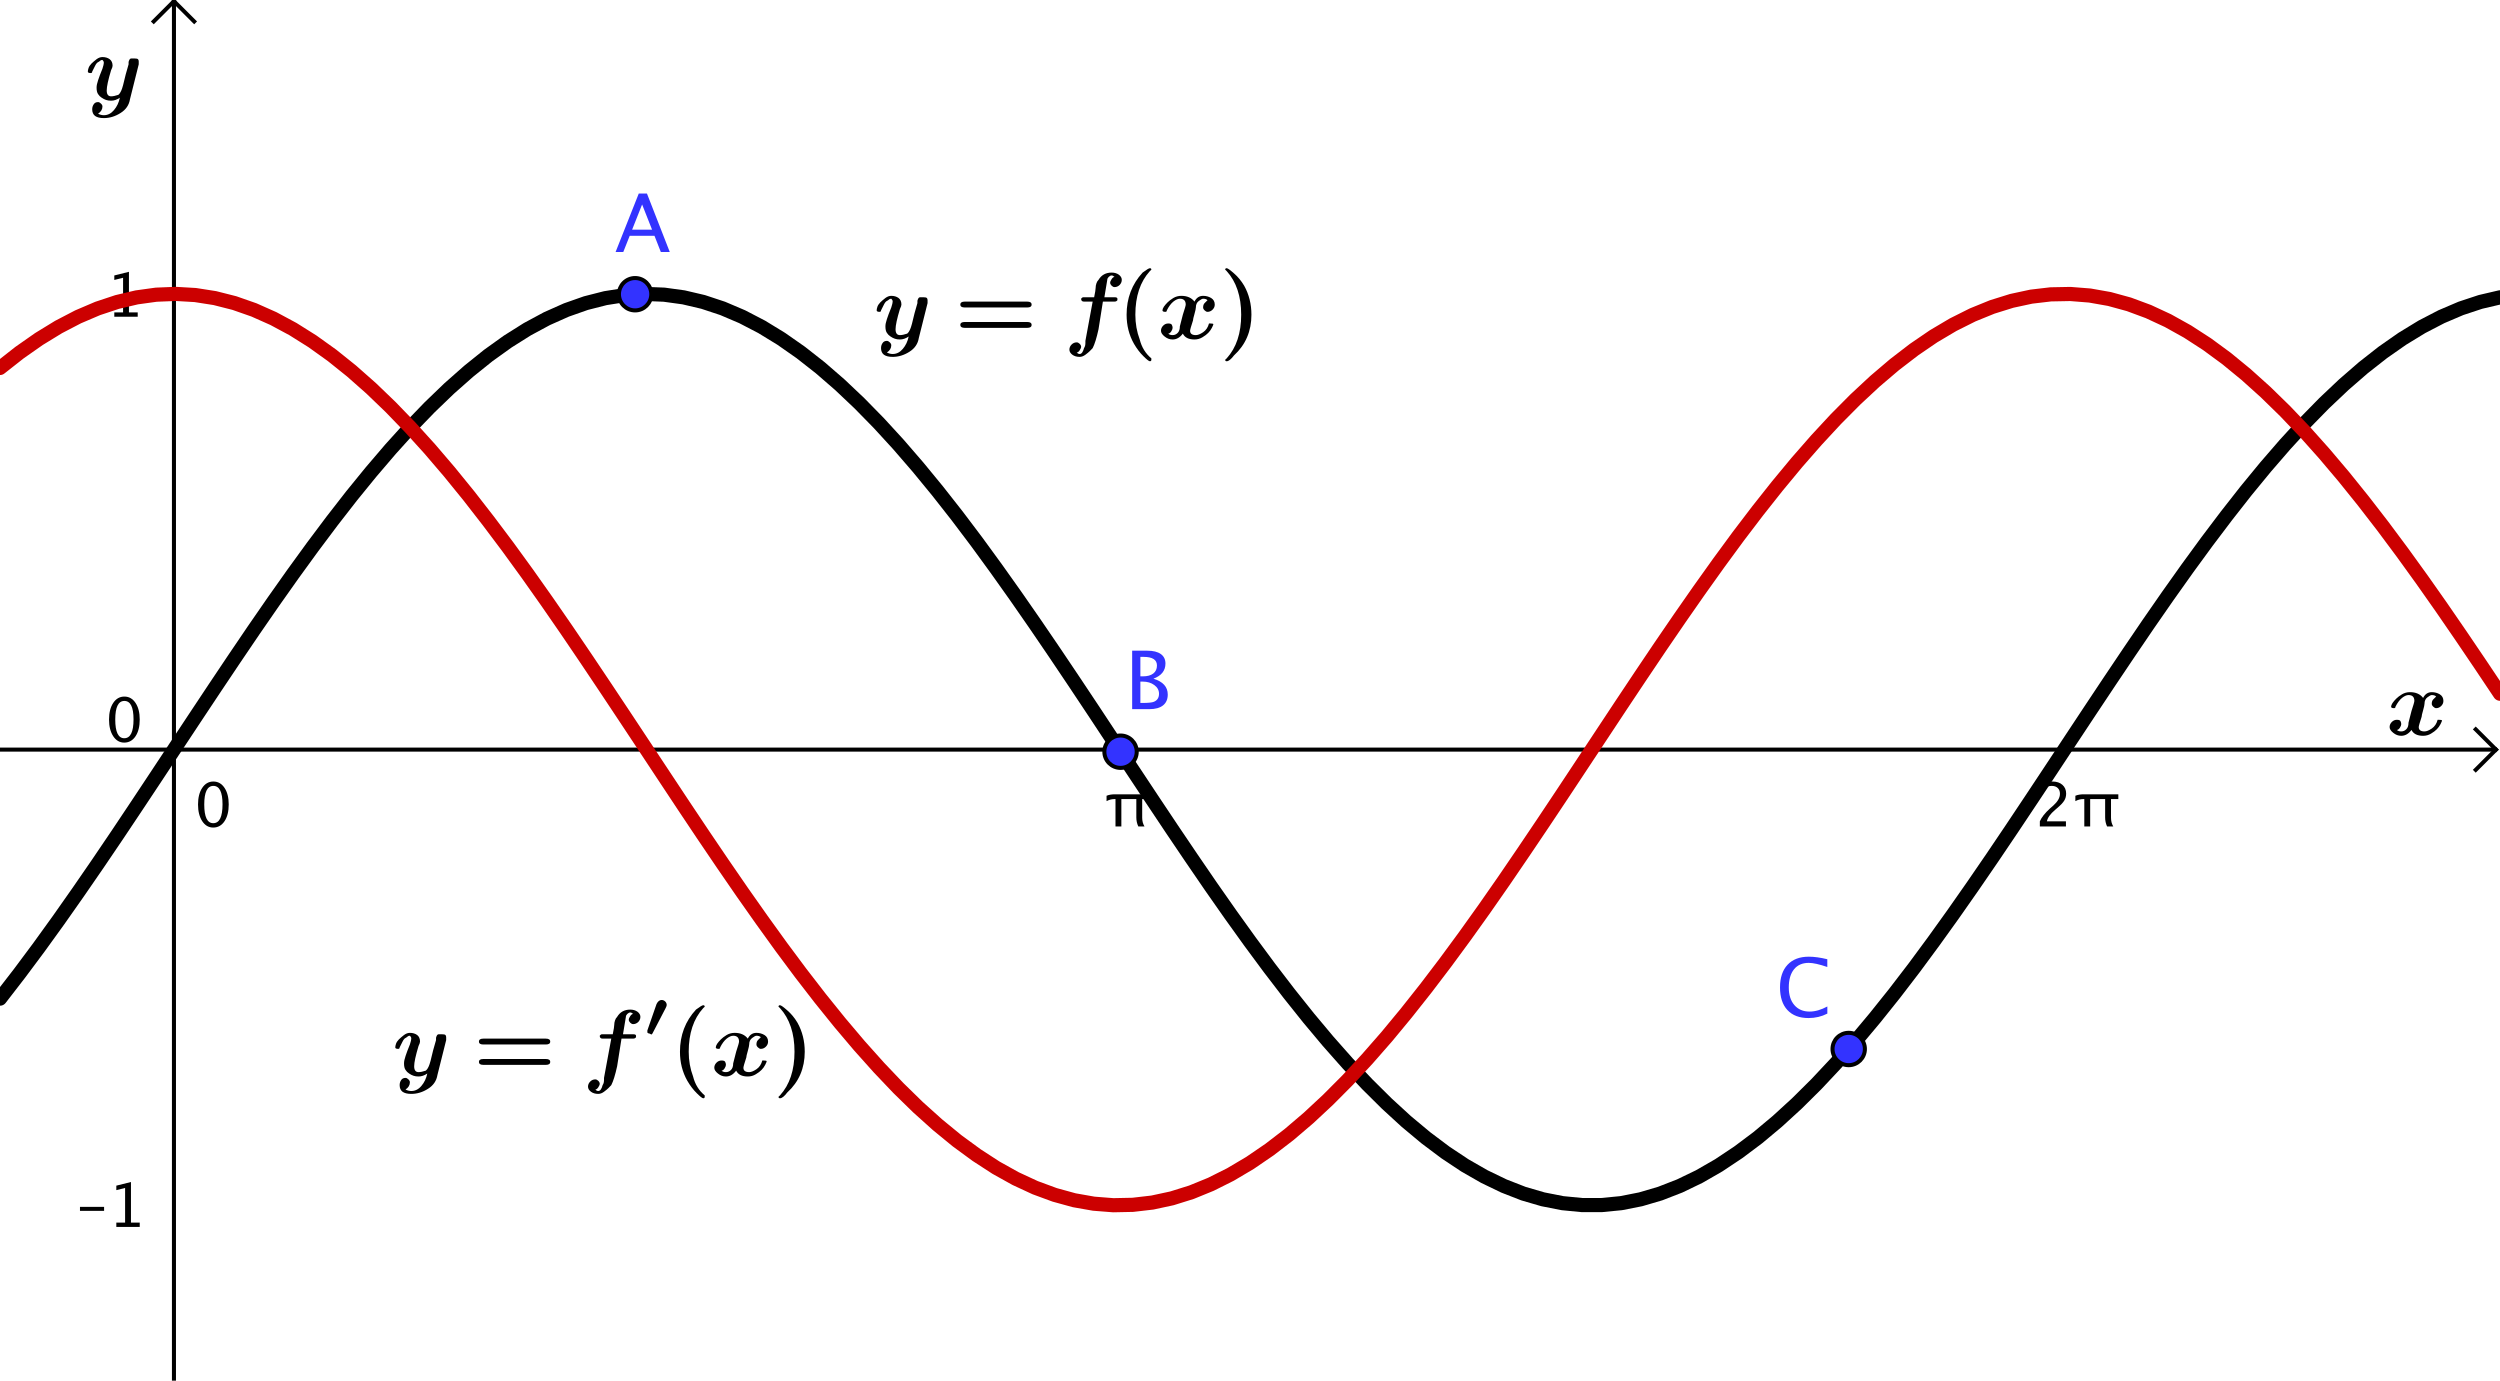 <?xml version='1.0' ?><svg xmlns:dc="http://purl.org/dc/elements/1.1/" xmlns:cc="http://creativecommons.org/ns#" xmlns:rdf="http://www.w3.org/1999/02/22-rdf-syntax-ns#" xmlns:svg="http://www.w3.org/2000/svg" xmlns="http://www.w3.org/2000/svg" id="svg2" version="1.1" width="373.75" height="206.442" viewBox="0.0 0.698 618 341.354" preserveAspectRatio="none">
  <defs id="defs488" />
  <title id="title4" />
  <g id="g6" stroke-linecap="square" stroke-miterlimit="10.000" stroke-width="1" stroke-dasharray="none" stroke-dashoffset="0" stroke-linejoin="miter">
    <clipPath id="clip1">
      <path id="path9" d="M 0 0 L 0 342.00 L 618.00 342.00 L 618.00 0 z" />
    </clipPath>
    <g id="g11" clip-path="url(#clip1)">
      <g id="g13" stroke="#000000" stroke-opacity="1" fill="none" stroke-linecap="butt">
        <path id="path15" d="M 43.000 2 L 43.000 342.00" />
      </g>
    </g>
    <clipPath id="clip2">
      <path id="path18" d="M 0 0 L 0 342.00 L 618.00 342.00 L 618.00 0 z" />
    </clipPath>
    <g id="g20" clip-path="url(#clip2)">
      <g id="g22" stroke="#000000" stroke-opacity="1" fill="none" stroke-linecap="butt">
        <path id="path24" d="M 43.000 1 L 38.000 6" />
      </g>
    </g>
    <clipPath id="clip3">
      <path id="path27" d="M 0 0 L 0 342.00 L 618.00 342.00 L 618.00 0 z" />
    </clipPath>
    <g id="g29" clip-path="url(#clip3)">
      <g id="g31" stroke="#000000" stroke-opacity="1" fill="none" stroke-linecap="butt">
        <path id="path33" d="M 43.000 1 L 48.000 6" />
      </g>
    </g>
    <clipPath id="clip4">
      <path id="path36" d="M 0 0 L 0 342.00 L 618.00 342.00 L 618.00 0 z" />
    </clipPath>
    <g id="g38" clip-path="url(#clip4)">
      <g id="g40" stroke="#000000" stroke-opacity="1" fill="none" stroke-linecap="butt">
        <path id="path42" d="M 0 186.00 L 616.00 186.00" />
      </g>
    </g>
    <clipPath id="clip5">
      <path id="path45" d="M 0 0 L 0 342.00 L 618.00 342.00 L 618.00 0 z" />
    </clipPath>
    <g id="g47" clip-path="url(#clip5)">
      <g id="g49" stroke="#000000" stroke-opacity="1" fill="none" stroke-linecap="butt">
        <path id="path51" d="M 617.00 186.00 L 612.00 181.00" />
      </g>
    </g>
    <clipPath id="clip6">
      <path id="path54" d="M 0 0 L 0 342.00 L 618.00 342.00 L 618.00 0 z" />
    </clipPath>
    <g id="g56" clip-path="url(#clip6)">
      <g id="g58" stroke="#000000" stroke-opacity="1" fill="none" stroke-linecap="butt">
        <path id="path60" d="M 617.00 186.00 L 612.00 191.00" />
      </g>
    </g>
    <clipPath id="clip7">
      <path id="path63" d="M 0 0 L 0 342.00 L 618.00 342.00 L 618.00 0 z" />
    </clipPath>
    <g id="g65" clip-path="url(#clip7)">
      <g id="g67" fill="#000000" stroke="none" fill-rule="nonzero" fill-opacity="1">
        <path id="path69" d="M 52.702 205.27 Q 51.025 205.27 49.989 203.69 Q 48.952 202.11 48.952 199.57 Q 48.952 197.01 49.996 195.45 Q 51.040 193.89 52.746 193.89 Q 54.453 193.89 55.496 195.45 Q 56.540 197.01 56.540 199.55 Q 56.540 202.16 55.496 203.71 Q 54.453 205.27 52.702 205.27 z M 52.717 204.19 Q 55.009 204.19 55.009 199.53 Q 55.009 194.97 52.746 194.97 Q 50.490 194.97 50.490 199.57 Q 50.490 204.19 52.717 204.19 z" />
      </g>
    </g>
    <clipPath id="clip8">
      <path id="path72" d="M 0 0 L 0 342.00 L 618.00 342.00 L 618.00 0 z" />
    </clipPath>
    <g id="g74" clip-path="url(#clip8)">
      <g id="g76" fill="#000000" stroke="none" fill-rule="nonzero" fill-opacity="1">
        <path id="path78" d="M 275.75 205.00 L 275.75 198.23 L 275.45 198.23 Q 274.49 198.23 273.54 198.74 L 273.54 197.41 Q 274.40 197.05 275.61 197.05 L 284.16 197.05 L 284.16 198.23 L 282.35 198.23 L 282.35 202.84 Q 282.35 204.07 282.92 205.00 L 281.39 205.00 Q 280.90 203.95 280.90 202.78 L 280.90 198.23 L 277.20 198.23 L 277.20 205.00 z" />
      </g>
    </g>
    <clipPath id="clip9">
      <path id="path81" d="M 0 0 L 0 342.00 L 618.00 342.00 L 618.00 0 z" />
    </clipPath>
    <g id="g83" clip-path="url(#clip9)">
      <g id="g85" fill="#000000" stroke="none" fill-rule="nonzero" fill-opacity="1">
        <path id="path87" d="M 504.25 205.00 L 504.25 203.73 Q 504.88 202.26 506.79 200.52 L 507.62 199.79 Q 509.22 198.34 509.22 196.92 Q 509.22 196.01 508.67 195.49 Q 508.13 194.97 507.17 194.97 Q 506.05 194.97 504.52 195.84 L 504.52 194.57 Q 505.96 193.89 507.38 193.89 Q 508.90 193.89 509.83 194.71 Q 510.75 195.53 510.75 196.88 Q 510.75 197.86 510.28 198.61 Q 509.82 199.37 508.55 200.44 L 508.00 200.92 Q 506.26 202.39 505.99 203.73 L 510.70 203.73 L 510.70 205.00 z M 515.24 205.00 L 515.24 198.23 L 514.94 198.23 Q 513.98 198.23 513.03 198.74 L 513.03 197.41 Q 513.88 197.05 515.10 197.05 L 523.65 197.05 L 523.65 198.23 L 521.84 198.23 L 521.84 202.84 Q 521.84 204.07 522.40 205.00 L 520.87 205.00 Q 520.39 203.95 520.39 202.78 L 520.39 198.23 L 516.69 198.23 L 516.69 205.00 z" />
      </g>
    </g>
    <clipPath id="clip10">
      <path id="path90" d="M 0 0 L 0 342.00 L 618.00 342.00 L 618.00 0 z" />
    </clipPath>
    <g id="g92" clip-path="url(#clip10)">
      <g id="g94" fill="#000000" stroke="none" fill-rule="nonzero" fill-opacity="1">
        <path id="path96" d="M 19.769 300.02 L 19.769 299.03 L 25.731 299.03 L 25.731 300.02 z M 28.756 304.00 L 28.756 302.92 L 30.924 302.92 L 30.924 294.36 L 28.756 294.90 L 28.756 293.79 L 32.374 292.89 L 32.374 302.92 L 34.542 302.92 L 34.542 304.00 z" />
      </g>
    </g>
    <clipPath id="clip11">
      <path id="path99" d="M 0 0 L 0 342.00 L 618.00 342.00 L 618.00 0 z" />
    </clipPath>
    <g id="g101" clip-path="url(#clip11)">
      <g id="g103" fill="#000000" stroke="none" fill-rule="nonzero" fill-opacity="1">
        <path id="path105" d="M 30.702 184.27 Q 29.025 184.27 27.989 182.69 Q 26.952 181.11 26.952 178.57 Q 26.952 176.01 27.996 174.45 Q 29.040 172.89 30.746 172.89 Q 32.453 172.89 33.496 174.45 Q 34.540 176.01 34.540 178.55 Q 34.540 181.16 33.496 182.71 Q 32.453 184.27 30.702 184.27 z M 30.717 183.19 Q 33.009 183.19 33.009 178.53 Q 33.009 173.97 30.746 173.97 Q 28.490 173.97 28.490 178.57 Q 28.490 183.19 30.717 183.19 z" />
      </g>
    </g>
    <clipPath id="clip12">
      <path id="path108" d="M 0 0 L 0 342.00 L 618.00 342.00 L 618.00 0 z" />
    </clipPath>
    <g id="g110" clip-path="url(#clip12)">
      <g id="g112" fill="#000000" stroke="none" fill-rule="nonzero" fill-opacity="1">
        <path id="path114" d="M 28.256 79.000 L 28.256 77.916 L 30.424 77.916 L 30.424 69.361 L 28.256 69.903 L 28.256 68.790 L 31.874 67.889 L 31.874 77.916 L 34.042 77.916 L 34.042 79.000 z" />
      </g>
    </g>
    <g id="misc" />
    <g id="layer0">
      <clipPath id="clip13">
        <path id="path119" d="M 0 0 L 0 342.00 L 618.00 342.00 L 618.00 0 z" />
      </clipPath>
      <g id="g121" clip-path="url(#clip13)">
        <g id="g123" stroke="#000000" stroke-opacity="1" fill="none" stroke-linecap="round" stroke-width="3.5" stroke-linejoin="round">
          <path id="path125" d="M 0 247.56 L 4.828 241.31 L 9.656 234.83 L 14.484 228.14 L 19.312 221.27 L 24.141 214.26 L 28.969 207.13 L 33.797 199.90 L 38.625 192.62 L 43.453 185.31 L 48.281 178.01 L 53.109 170.74 L 57.938 163.53 L 62.766 156.41 L 67.594 149.42 L 72.422 142.59 L 77.250 135.94 L 82.078 129.50 L 86.906 123.29 L 91.734 117.36 L 96.562 111.71 L 101.39 106.37 L 106.22 101.37 L 111.05 96.723 L 115.88 92.455 L 120.70 88.580 L 125.53 85.116 L 130.36 82.077 L 135.19 79.475 L 140.02 77.323 L 144.84 75.628 L 149.67 74.398 L 154.50 73.638 L 159.33 73.352 L 164.16 73.540 L 168.98 74.202 L 173.81 75.335 L 178.64 76.934 L 183.47 78.992 L 188.30 81.502 L 193.12 84.451 L 197.95 87.829 L 202.78 91.619 L 207.61 95.808 L 212.44 100.38 L 217.27 105.31 L 222.09 110.57 L 226.92 116.16 L 231.75 122.04 L 236.58 128.19 L 241.41 134.59 L 246.23 141.20 L 251.06 148.00 L 255.89 154.96 L 260.72 162.05 L 265.55 169.24 L 270.38 176.50 L 275.20 183.80 L 280.03 191.11 L 284.86 198.40 L 289.69 205.64 L 294.52 212.79 L 299.34 219.83 L 304.17 226.73 L 309.00 233.46 L 313.83 239.99 L 318.66 246.29 L 323.48 252.33 L 328.31 258.10 L 333.14 263.56 L 337.97 268.70 L 342.80 273.49 L 347.62 277.91 L 352.45 281.94 L 357.28 285.57 L 362.11 288.78 L 366.94 291.55 L 371.77 293.88 L 376.59 295.76 L 381.42 297.17 L 386.25 298.12 L 391.08 298.59 L 395.91 298.59 L 400.73 298.12 L 405.56 297.17 L 410.39 295.75 L 415.22 293.87 L 420.05 291.54 L 424.88 288.76 L 429.70 285.55 L 434.53 281.93 L 439.36 277.89 L 444.19 273.47 L 449.02 268.68 L 453.84 263.54 L 458.67 258.08 L 463.50 252.31 L 468.33 246.27 L 473.16 239.97 L 477.98 233.44 L 482.81 226.71 L 487.64 219.81 L 492.47 212.77 L 497.30 205.61 L 502.12 198.38 L 506.95 191.09 L 511.78 183.77 L 516.61 176.47 L 521.44 169.21 L 526.27 162.02 L 531.09 154.93 L 535.92 147.97 L 540.75 141.17 L 545.58 134.56 L 550.41 128.17 L 555.23 122.02 L 560.06 116.14 L 564.89 110.56 L 569.72 105.29 L 574.55 100.36 L 579.38 95.793 L 584.20 91.606 L 589.03 87.816 L 593.86 84.440 L 598.69 81.492 L 603.52 78.985 L 608.34 76.928 L 613.17 75.330 L 618.00 74.199" />
          <title id="title127">Function f</title>
          <desc id="desc129">f(x) = sin(x)</desc>
        </g>
      </g>
      <clipPath id="clip14">
        <path id="path132" d="M 0 0 L 0 342.00 L 618.00 342.00 L 618.00 0 z" />
      </clipPath>
      <g id="g134" clip-path="url(#clip14)">
        <g id="g136" stroke="#cc0000" stroke-opacity="1" fill="none" stroke-linecap="round" stroke-width="3.5" stroke-linejoin="round">
          <path id="path138" d="M 0 91.658 L 4.828 87.863 L 9.656 84.482 L 14.484 81.528 L 19.312 79.015 L 24.141 76.952 L 28.969 75.348 L 33.797 74.211 L 38.625 73.544 L 43.453 73.351 L 48.281 73.633 L 53.109 74.388 L 57.938 75.614 L 62.766 77.304 L 67.594 79.452 L 72.422 82.049 L 77.250 85.084 L 82.078 88.544 L 86.906 92.415 L 91.734 96.680 L 96.562 101.32 L 101.39 106.32 L 106.22 111.65 L 111.05 117.30 L 115.88 123.24 L 120.70 129.44 L 125.53 135.87 L 130.36 142.52 L 135.19 149.36 L 140.02 156.35 L 144.84 163.46 L 149.67 170.67 L 154.50 177.94 L 159.33 185.24 L 164.16 192.55 L 168.98 199.83 L 173.81 207.06 L 178.64 214.19 L 183.47 221.21 L 188.30 228.07 L 193.12 234.76 L 197.95 241.25 L 202.78 247.50 L 207.61 253.49 L 212.44 259.20 L 217.27 264.60 L 222.09 269.67 L 226.92 274.39 L 231.75 278.73 L 236.58 282.69 L 241.41 286.23 L 246.23 289.36 L 251.06 292.05 L 255.89 294.29 L 260.72 296.07 L 265.55 297.40 L 270.38 298.25 L 275.20 298.63 L 280.03 298.53 L 284.86 297.97 L 289.69 296.93 L 294.52 295.42 L 299.34 293.45 L 304.17 291.03 L 309.00 288.17 L 313.83 284.87 L 318.66 281.16 L 323.48 277.05 L 328.31 272.55 L 333.14 267.70 L 337.97 262.49 L 342.80 256.97 L 347.62 251.14 L 352.45 245.04 L 357.28 238.69 L 362.11 232.12 L 366.94 225.36 L 371.77 218.43 L 376.59 211.36 L 381.42 204.19 L 386.25 196.94 L 391.08 189.64 L 395.91 182.33 L 400.73 175.04 L 405.56 167.79 L 410.39 160.61 L 415.22 153.55 L 420.05 146.62 L 424.88 139.85 L 429.70 133.28 L 434.53 126.94 L 439.36 120.84 L 444.19 115.01 L 449.02 109.49 L 453.84 104.29 L 458.67 99.429 L 463.50 94.936 L 468.33 90.826 L 473.16 87.117 L 477.98 83.824 L 482.81 80.962 L 487.64 78.543 L 492.47 76.576 L 497.30 75.070 L 502.12 74.031 L 506.95 73.464 L 511.78 73.371 L 516.61 73.753 L 521.44 74.607 L 526.27 75.931 L 531.09 77.718 L 535.92 79.962 L 540.75 82.652 L 545.58 85.778 L 550.41 89.326 L 555.23 93.281 L 560.06 97.626 L 564.89 102.34 L 569.72 107.41 L 574.55 112.82 L 579.38 118.53 L 584.20 124.52 L 589.03 130.77 L 593.86 137.26 L 598.69 143.95 L 603.52 150.82 L 608.34 157.83 L 613.17 164.97 L 618.00 172.19" />
          <title id="title140">Function g</title>
          <desc id="desc142">g(x) = cos(x)</desc>
        </g>
      </g>
      <clipPath id="clip15">
        <path id="path145" d="M 0 0 L 0 342.00 L 618.00 342.00 L 618.00 0 z" />
      </clipPath>
      <g id="g147" clip-path="url(#clip15)">
        <g id="g149" fill="#3333ff" stroke="none" fill-rule="nonzero" fill-opacity="1">
          <path id="path151" d="M 161.00 73.431 C 161.00 75.640 159.21 77.431 157.00 77.431 C 154.79 77.431 153.00 75.640 153.00 73.431 C 153.00 71.222 154.79 69.431 157.00 69.431 C 159.21 69.431 161.00 71.222 161.00 73.431 z" />
          <title id="title153">Point A</title>
          <desc id="desc155">Point A: Point on f</desc>
        </g>
      </g>
      <clipPath id="clip16">
        <path id="path158" d="M 0 0 L 0 342.00 L 618.00 342.00 L 618.00 0 z" />
      </clipPath>
      <g id="g160" clip-path="url(#clip16)">
        <g id="g162" stroke="#000000" stroke-opacity="1" fill="none" stroke-linecap="round" stroke-linejoin="round">
          <path id="path164" d="M 161.00 73.431 C 161.00 75.640 159.21 77.431 157.00 77.431 C 154.79 77.431 153.00 75.640 153.00 73.431 C 153.00 71.222 154.79 69.431 157.00 69.431 C 159.21 69.431 161.00 71.222 161.00 73.431 z" />
          <title id="title166">Point A</title>
          <desc id="desc168">Point A: Point on f</desc>
        </g>
      </g>
      <clipPath id="clip17">
        <path id="path171" d="M 0 0 L 0 342.00 L 618.00 342.00 L 618.00 0 z" />
      </clipPath>
      <g id="g173" clip-path="url(#clip17)">
        <g id="g175" fill="#3333ff" stroke="none" fill-rule="nonzero" fill-opacity="1">
          <path id="path177" d="M 161.19 57.473 L 158.73 51.242 L 156.26 57.473 z M 163.36 63.000 L 161.79 58.996 L 155.66 58.996 L 154.07 63.000 L 152.17 63.000 L 157.90 48.547 L 159.93 48.547 L 165.57 63.000 z" />
          <title id="title179">Point A</title>
          <desc id="desc181">Point A: Point on f</desc>
        </g>
      </g>
      <clipPath id="clip18">
        <path id="path184" d="M 0 0 L 0 342.00 L 618.00 342.00 L 618.00 0 z" />
      </clipPath>
      <g id="g186" clip-path="url(#clip18)">
        <g id="g188" fill="#3333ff" stroke="none" fill-rule="nonzero" fill-opacity="1">
          <path id="path190" d="M 281.00 186.52 C 281.00 188.73 279.21 190.52 277.00 190.52 C 274.79 190.52 273.00 188.73 273.00 186.52 C 273.00 184.31 274.79 182.52 277.00 182.52 C 279.21 182.52 281.00 184.31 281.00 186.52 z" />
          <title id="title192">Point B</title>
          <desc id="desc194">Point B: Point on f</desc>
        </g>
      </g>
      <clipPath id="clip19">
        <path id="path197" d="M 0 0 L 0 342.00 L 618.00 342.00 L 618.00 0 z" />
      </clipPath>
      <g id="g199" clip-path="url(#clip19)">
        <g id="g201" stroke="#000000" stroke-opacity="1" fill="none" stroke-linecap="round" stroke-linejoin="round">
          <path id="path203" d="M 281.00 186.52 C 281.00 188.73 279.21 190.52 277.00 190.52 C 274.79 190.52 273.00 188.73 273.00 186.52 C 273.00 184.31 274.79 182.52 277.00 182.52 C 279.21 182.52 281.00 184.31 281.00 186.52 z" />
          <title id="title205">Point B</title>
          <desc id="desc207">Point B: Point on f</desc>
        </g>
      </g>
      <clipPath id="clip20">
        <path id="path210" d="M 0 0 L 0 342.00 L 618.00 342.00 L 618.00 0 z" />
      </clipPath>
      <g id="g212" clip-path="url(#clip20)">
        <g id="g214" fill="#3333ff" stroke="none" fill-rule="nonzero" fill-opacity="1">
          <path id="path216" d="M 279.87 176.00 L 279.87 161.55 L 283.62 161.55 Q 285.78 161.55 286.94 162.37 Q 288.10 163.19 288.10 164.73 Q 288.10 167.36 285.13 168.47 Q 288.67 169.55 288.67 172.39 Q 288.67 174.14 287.50 175.07 Q 286.33 176.00 284.12 176.00 z M 281.90 174.47 L 282.32 174.47 Q 284.57 174.47 285.24 174.18 Q 286.51 173.65 286.51 172.19 Q 286.51 170.90 285.35 170.05 Q 284.20 169.19 282.47 169.19 L 281.90 169.19 z M 281.90 167.89 L 282.55 167.89 Q 284.19 167.89 285.09 167.19 Q 286.00 166.49 286.00 165.21 Q 286.00 163.08 282.70 163.08 L 281.90 163.08 z" />
          <title id="title218">Point B</title>
          <desc id="desc220">Point B: Point on f</desc>
        </g>
      </g>
      <clipPath id="clip21">
        <path id="path223" d="M 0 0 L 0 342.00 L 618.00 342.00 L 618.00 0 z" />
      </clipPath>
      <g id="g225" clip-path="url(#clip21)">
        <g id="g227" fill="#3333ff" stroke="none" fill-rule="nonzero" fill-opacity="1">
          <path id="path229" d="M 461.00 260.01 C 461.00 262.22 459.21 264.01 457.00 264.01 C 454.79 264.01 453.00 262.22 453.00 260.01 C 453.00 257.80 454.79 256.01 457.00 256.01 C 459.21 256.01 461.00 257.80 461.00 260.01 z" />
          <title id="title231">Point C</title>
          <desc id="desc233">Point C: Point on f</desc>
        </g>
      </g>
      <clipPath id="clip22">
        <path id="path236" d="M 0 0 L 0 342.00 L 618.00 342.00 L 618.00 0 z" />
      </clipPath>
      <g id="g238" clip-path="url(#clip22)">
        <g id="g240" stroke="#000000" stroke-opacity="1" fill="none" stroke-linecap="round" stroke-linejoin="round">
          <path id="path242" d="M 461.00 260.01 C 461.00 262.22 459.21 264.01 457.00 264.01 C 454.79 264.01 453.00 262.22 453.00 260.01 C 453.00 257.80 454.79 256.01 457.00 256.01 C 459.21 256.01 461.00 257.80 461.00 260.01 z" />
          <title id="title244">Point C</title>
          <desc id="desc246">Point C: Point on f</desc>
        </g>
      </g>
      <clipPath id="clip23">
        <path id="path249" d="M 0 0 L 0 342.00 L 618.00 342.00 L 618.00 0 z" />
      </clipPath>
      <g id="g251" clip-path="url(#clip23)">
        <g id="g253" fill="#3333ff" stroke="none" fill-rule="nonzero" fill-opacity="1">
          <path id="path255" d="M 447.06 252.36 Q 443.69 252.36 441.85 250.38 Q 440.02 248.41 440.02 244.78 Q 440.02 241.17 441.89 239.18 Q 443.76 237.19 447.15 237.19 Q 449.10 237.19 451.71 237.82 L 451.71 239.74 Q 448.74 238.72 447.12 238.72 Q 444.77 238.72 443.48 240.31 Q 442.19 241.90 442.19 244.80 Q 442.19 247.57 443.57 249.16 Q 444.95 250.76 447.33 250.76 Q 449.38 250.76 451.72 249.50 L 451.72 251.26 Q 449.59 252.36 447.06 252.36 z" />
          <title id="title257">Point C</title>
          <desc id="desc259">Point C: Point on f</desc>
        </g>
      </g>
      <g id="g261" transform="matrix(23.000, 0, 0, 23.000, 216.00, 84.250)">
        <clipPath id="clip24">
          <path id="path264" d="M -9.391 -3.663 L -9.391 11.207 L 17.478 11.207 L 17.478 -3.663 z" />
        </clipPath>
        <g id="g266" clip-path="url(#clip24)">
          <g id="g268" fill="#000000" stroke="none" fill-rule="nonzero" fill-opacity="1">
            <path id="path270" d="M .578 -.375 L .484 -0 Q .469 .094 .383 .148 Q .297 .203 .203 .203 Q .141 .203 .109 .18 Q .078 .156 .078 .109 Q .078 .078 .094 .055 Q .109 .031 .141 .031 Q .156 .031 .172 .047 Q .188 .062 .188 .078 Q .188 .125 .141 .156 Q .172 .172 .203 .172 Q .266 .172 .312 .117 Q .359 .062 .375 -.016 Q .328 .016 .281 .016 Q .25 .016 .227 .008 Q .203 -0 .18 -.016 Q .156 -.031 .141 -.055 Q .125 -.078 .125 -.125 Q .125 -.156 .141 -.203 Q .156 -.25 .188 -.328 Q .203 -.375 .203 -.391 Q .203 -.406 .195 -.414 Q .188 -.422 .188 -.422 Q .188 -.422 .188 -.422 Q .172 -.422 .164 -.414 Q .156 -.406 .141 -.398 Q .125 -.391 .109 -.359 Q .094 -.328 .078 -.297 Q .078 -.281 .062 -.281 Q .031 -.281 .031 -.297 Q .031 -.312 .039 -.336 Q .047 -.359 .07 -.383 Q .094 -.406 .125 -.43 Q .156 -.453 .188 -.453 Q .234 -.453 .266 -.43 Q .297 -.406 .297 -.359 Q .297 -.344 .281 -.312 Q .234 -.156 .234 -.094 Q .234 -.031 .281 -.031 Q .312 -.031 .359 -.047 Q .359 -.047 .367 -.055 Q .375 -.062 .383 -.078 Q .391 -.094 .391 -.094 Q .406 -.125 .438 -.266 L .469 -.375 Q .469 -.391 .469 -.398 Q .469 -.406 .477 -.422 Q .484 -.438 .5 -.438 Q .516 -.438 .531 -.438 Q .562 -.438 .57 -.43 Q .578 -.422 .578 -.406 Q .578 -.391 .578 -.375 z" />
            <title id="title272">y = f(x)</title>
            <desc id="desc274">text1 = &quot;y = f(x)&quot;</desc>
          </g>
        </g>
      </g>
      <g id="g276" transform="matrix(23.000, 0, 0, 23.000, 235.97, 84.250)">
        <clipPath id="clip25">
          <path id="path279" d="M -10.259 -3.663 L -10.259 11.207 L 16.610 11.207 L 16.610 -3.663 z" />
        </clipPath>
        <g id="g281" clip-path="url(#clip25)">
          <g id="g283" fill="#000000" stroke="none" fill-rule="nonzero" fill-opacity="1">
            <path id="path285" d="M .781 -.328 L .109 -.328 Q .062 -.328 .062 -.359 Q .062 -.391 .109 -.391 L .781 -.391 Q .828 -.391 .828 -.359 Q .828 -.328 .781 -.328 z M .781 -.109 L .109 -.109 Q .062 -.109 .062 -.141 Q .062 -.172 .109 -.172 L .781 -.172 Q .828 -.172 .828 -.141 Q .828 -.109 .781 -.109 z" />
            <title id="title287">y = f(x)</title>
            <desc id="desc289">text1 = &quot;y = f(x)&quot;</desc>
          </g>
        </g>
      </g>
      <g id="g291" transform="matrix(23.000, 0, 0, 23.000, 262.93, 84.250)">
        <clipPath id="clip26">
          <path id="path294" d="M -11.432 -3.663 L -11.432 11.207 L 15.438 11.207 L 15.438 -3.663 z" />
        </clipPath>
        <g id="g296" clip-path="url(#clip26)">
          <g id="g298" fill="#000000" stroke="none" fill-rule="nonzero" fill-opacity="1">
            <path id="path300" d="M .422 -.391 L .375 -.094 Q .344 .047 .312 .109 Q .297 .125 .281 .141 Q .266 .156 .234 .18 Q .203 .203 .172 .203 Q .125 .203 .094 .18 Q .062 .156 .062 .125 Q .062 .094 .086 .07 Q .109 .047 .141 .047 Q .156 .047 .172 .062 Q .188 .078 .188 .094 Q .188 .109 .172 .133 Q .156 .156 .141 .156 Q .156 .172 .172 .172 Q .203 .172 .219 .109 Q .219 .109 .227 .094 Q .234 .078 .234 .055 Q .234 .031 .234 .031 L .312 -.391 L .219 -.391 Q .188 -.391 .188 -.422 Q .188 -.422 .195 -.43 Q .203 -.438 .211 -.438 Q .219 -.438 .234 -.438 L .328 -.438 Q .344 -.516 .344 -.539 Q .344 -.562 .352 -.586 Q .359 -.609 .375 -.625 Q .422 -.703 .516 -.703 Q .562 -.703 .594 -.68 Q .625 -.656 .625 -.625 Q .625 -.594 .602 -.57 Q .578 -.547 .547 -.547 Q .531 -.547 .516 -.562 Q .5 -.578 .5 -.594 Q .5 -.609 .516 -.633 Q .531 -.656 .547 -.656 Q .531 -.672 .516 -.672 Q .5 -.672 .484 -.656 Q .469 -.641 .469 -.625 L .438 -.438 L .547 -.438 Q .578 -.438 .578 -.422 Q .578 -.406 .578 -.406 Q .578 -.406 .57 -.398 Q .562 -.391 .547 -.391 L .422 -.391 z" />
            <title id="title302">y = f(x)</title>
            <desc id="desc304">text1 = &quot;y = f(x)&quot;</desc>
          </g>
        </g>
      </g>
      <g id="g306" transform="matrix(23.000, 0, 0, 23.000, 275.99, 84.250)">
        <clipPath id="clip27">
          <path id="path309" d="M -12.000 -3.663 L -12.000 11.207 L 14.870 11.207 L 14.870 -3.663 z" />
        </clipPath>
        <g id="g311" clip-path="url(#clip27)">
          <g id="g313" fill="#000000" stroke="none" fill-rule="nonzero" fill-opacity="1">
            <path id="path315" d="M .375 .219 L .375 .234 Q .375 .234 .375 .234 Q .375 .25 .359 .25 Q .344 .25 .289 .195 Q .234 .141 .188 .062 Q .109 -.078 .109 -.25 Q .109 -.516 .281 -.703 Q .344 -.75 .359 -.75 Q .375 -.75 .375 -.734 Q .375 -.734 .359 -.719 Q .203 -.547 .203 -.25 Q .203 -.109 .25 .016 Q .281 .141 .375 .219 z" />
            <title id="title317">y = f(x)</title>
            <desc id="desc319">text1 = &quot;y = f(x)&quot;</desc>
          </g>
        </g>
      </g>
      <g id="g321" transform="matrix(23.000, 0, 0, 23.000, 286.28, 84.250)">
        <clipPath id="clip28">
          <path id="path324" d="M -12.447 -3.663 L -12.447 11.207 L 14.423 11.207 L 14.423 -3.663 z" />
        </clipPath>
        <g id="g326" clip-path="url(#clip28)">
          <g id="g328" fill="#000000" stroke="none" fill-rule="nonzero" fill-opacity="1">
            <path id="path330" d="M .531 -.406 Q .516 -.422 .484 -.422 Q .469 -.422 .438 -.398 Q .406 -.375 .406 -.328 Q .406 -.312 .391 -.258 Q .375 -.203 .375 -.188 Q .344 -.094 .344 -.078 Q .344 -.031 .406 -.031 Q .438 -.031 .484 -.062 Q .531 -.094 .547 -.156 Q .547 -.156 .562 -.156 Q .594 -.156 .594 -.148 Q .594 -.141 .578 -.109 Q .562 -.078 .539 -.055 Q .516 -.031 .477 -.008 Q .438 .016 .391 .016 Q .297 .016 .266 -.047 Q .219 .016 .156 .016 Q .109 .016 .07 -.016 Q .031 -.047 .031 -.078 Q .031 -.109 .055 -.133 Q .078 -.156 .109 -.156 Q .141 -.156 .148 -.141 Q .156 -.125 .156 -.109 Q .156 -.094 .141 -.07 Q .125 -.047 .109 -.047 Q .125 -.031 .156 -.031 Q .188 -.031 .211 -.055 Q .234 -.078 .234 -.125 L .266 -.25 Q .297 -.344 .297 -.359 Q .297 -.422 .234 -.422 Q .203 -.422 .164 -.391 Q .125 -.359 .094 -.297 Q .094 -.281 .078 -.281 Q .047 -.281 .047 -.297 Q .047 -.312 .062 -.336 Q .078 -.359 .102 -.383 Q .125 -.406 .164 -.43 Q .203 -.453 .25 -.453 Q .344 -.453 .391 -.391 Q .422 -.453 .484 -.453 Q .531 -.453 .57 -.43 Q .609 -.406 .609 -.359 Q .609 -.328 .586 -.305 Q .562 -.281 .531 -.281 Q .516 -.281 .5 -.297 Q .484 -.312 .484 -.328 Q .484 -.359 .5 -.375 Q .516 -.391 .531 -.406 z" />
            <title id="title332">y = f(x)</title>
            <desc id="desc334">text1 = &quot;y = f(x)&quot;</desc>
          </g>
        </g>
      </g>
      <g id="g336" transform="matrix(23.000, 0, 0, 23.000, 301.44, 84.250)">
        <clipPath id="clip29">
          <path id="path339" d="M -13.106 -3.663 L -13.106 11.207 L 13.764 11.207 L 13.764 -3.663 z" />
        </clipPath>
        <g id="g341" clip-path="url(#clip29)">
          <g id="g343" fill="#000000" stroke="none" fill-rule="nonzero" fill-opacity="1">
            <path id="path345" d="M .344 -.25 Q .344 .016 .156 .188 Q .109 .25 .078 .25 Q .062 .25 .062 .234 Q .062 .234 .078 .219 Q .234 .047 .234 -.25 Q .234 -.547 .078 -.719 Q .062 -.734 .062 -.734 Q .062 -.75 .078 -.75 Q .094 -.75 .156 -.695 Q .219 -.641 .266 -.562 Q .344 -.422 .344 -.25 z" />
            <title id="title347">y = f(x)</title>
            <desc id="desc349">text1 = &quot;y = f(x)&quot;</desc>
          </g>
        </g>
      </g>
      <g id="g351" transform="matrix(23.000, 0, 0, 23.000, 21.000, 25.222)">
        <clipPath id="clip30">
          <path id="path354" d="M -.913 -1.097 L -.913 13.773 L 25.957 13.773 L 25.957 -1.097 z" />
        </clipPath>
        <g id="g356" clip-path="url(#clip30)">
          <g id="g358" fill="#000000" stroke="none" fill-rule="nonzero" fill-opacity="1">
            <path id="path360" d="M .578 -.375 L .484 -0 Q .469 .094 .383 .148 Q .297 .203 .203 .203 Q .141 .203 .109 .18 Q .078 .156 .078 .109 Q .078 .078 .094 .055 Q .109 .031 .141 .031 Q .156 .031 .172 .047 Q .188 .062 .188 .078 Q .188 .125 .141 .156 Q .172 .172 .203 .172 Q .266 .172 .312 .117 Q .359 .062 .375 -.016 Q .328 .016 .281 .016 Q .25 .016 .227 .008 Q .203 -0 .18 -.016 Q .156 -.031 .141 -.055 Q .125 -.078 .125 -.125 Q .125 -.156 .141 -.203 Q .156 -.25 .188 -.328 Q .203 -.375 .203 -.391 Q .203 -.406 .195 -.414 Q .188 -.422 .188 -.422 Q .188 -.422 .188 -.422 Q .172 -.422 .164 -.414 Q .156 -.406 .141 -.398 Q .125 -.391 .109 -.359 Q .094 -.328 .078 -.297 Q .078 -.281 .062 -.281 Q .031 -.281 .031 -.297 Q .031 -.312 .039 -.336 Q .047 -.359 .07 -.383 Q .094 -.406 .125 -.43 Q .156 -.453 .188 -.453 Q .234 -.453 .266 -.43 Q .297 -.406 .297 -.359 Q .297 -.344 .281 -.312 Q .234 -.156 .234 -.094 Q .234 -.031 .281 -.031 Q .312 -.031 .359 -.047 Q .359 -.047 .367 -.055 Q .375 -.062 .383 -.078 Q .391 -.094 .391 -.094 Q .406 -.125 .438 -.266 L .469 -.375 Q .469 -.391 .469 -.398 Q .469 -.406 .477 -.422 Q .484 -.438 .5 -.438 Q .516 -.438 .531 -.438 Q .562 -.438 .57 -.43 Q .578 -.422 .578 -.406 Q .578 -.391 .578 -.375 z" />
            <title id="title362">y</title>
            <desc id="desc364">text2 = &quot;y&quot;</desc>
          </g>
        </g>
      </g>
      <g id="g366" transform="matrix(23.000, 0, 0, 23.000, 590.00, 182.22)">
        <clipPath id="clip31">
          <path id="path369" d="M -25.652 -7.923 L -25.652 6.947 L 1.217 6.947 L 1.217 -7.923 z" />
        </clipPath>
        <g id="g371" clip-path="url(#clip31)">
          <g id="g373" fill="#000000" stroke="none" fill-rule="nonzero" fill-opacity="1">
            <path id="path375" d="M .531 -.406 Q .516 -.422 .484 -.422 Q .469 -.422 .438 -.398 Q .406 -.375 .406 -.328 Q .406 -.312 .391 -.258 Q .375 -.203 .375 -.188 Q .344 -.094 .344 -.078 Q .344 -.031 .406 -.031 Q .438 -.031 .484 -.062 Q .531 -.094 .547 -.156 Q .547 -.156 .562 -.156 Q .594 -.156 .594 -.148 Q .594 -.141 .578 -.109 Q .562 -.078 .539 -.055 Q .516 -.031 .477 -.008 Q .438 .016 .391 .016 Q .297 .016 .266 -.047 Q .219 .016 .156 .016 Q .109 .016 .07 -.016 Q .031 -.047 .031 -.078 Q .031 -.109 .055 -.133 Q .078 -.156 .109 -.156 Q .141 -.156 .148 -.141 Q .156 -.125 .156 -.109 Q .156 -.094 .141 -.07 Q .125 -.047 .109 -.047 Q .125 -.031 .156 -.031 Q .188 -.031 .211 -.055 Q .234 -.078 .234 -.125 L .266 -.25 Q .297 -.344 .297 -.359 Q .297 -.422 .234 -.422 Q .203 -.422 .164 -.391 Q .125 -.359 .094 -.297 Q .094 -.281 .078 -.281 Q .047 -.281 .047 -.297 Q .047 -.312 .062 -.336 Q .078 -.359 .102 -.383 Q .125 -.406 .164 -.43 Q .203 -.453 .25 -.453 Q .344 -.453 .391 -.391 Q .422 -.453 .484 -.453 Q .531 -.453 .57 -.43 Q .609 -.406 .609 -.359 Q .609 -.328 .586 -.305 Q .562 -.281 .531 -.281 Q .516 -.281 .5 -.297 Q .484 -.312 .484 -.328 Q .484 -.359 .5 -.375 Q .516 -.391 .531 -.406 z" />
            <title id="title377">x</title>
            <desc id="desc379">text3 = &quot;x&quot;</desc>
          </g>
        </g>
      </g>
      <g id="g381" transform="matrix(23.000, 0, 0, 23.000, 97.000, 266.44)">
        <clipPath id="clip32">
          <path id="path384" d="M -4.217 -11.584 L -4.217 3.285 L 22.652 3.285 L 22.652 -11.584 z" />
        </clipPath>
        <g id="g386" clip-path="url(#clip32)">
          <g id="g388" fill="#000000" stroke="none" fill-rule="nonzero" fill-opacity="1">
            <path id="path390" d="M .578 -.375 L .484 -0 Q .469 .094 .383 .148 Q .297 .203 .203 .203 Q .141 .203 .109 .18 Q .078 .156 .078 .109 Q .078 .078 .094 .055 Q .109 .031 .141 .031 Q .156 .031 .172 .047 Q .188 .062 .188 .078 Q .188 .125 .141 .156 Q .172 .172 .203 .172 Q .266 .172 .312 .117 Q .359 .062 .375 -.016 Q .328 .016 .281 .016 Q .25 .016 .227 .008 Q .203 -0 .18 -.016 Q .156 -.031 .141 -.055 Q .125 -.078 .125 -.125 Q .125 -.156 .141 -.203 Q .156 -.25 .188 -.328 Q .203 -.375 .203 -.391 Q .203 -.406 .195 -.414 Q .188 -.422 .188 -.422 Q .188 -.422 .188 -.422 Q .172 -.422 .164 -.414 Q .156 -.406 .141 -.398 Q .125 -.391 .109 -.359 Q .094 -.328 .078 -.297 Q .078 -.281 .062 -.281 Q .031 -.281 .031 -.297 Q .031 -.312 .039 -.336 Q .047 -.359 .07 -.383 Q .094 -.406 .125 -.43 Q .156 -.453 .188 -.453 Q .234 -.453 .266 -.43 Q .297 -.406 .297 -.359 Q .297 -.344 .281 -.312 Q .234 -.156 .234 -.094 Q .234 -.031 .281 -.031 Q .312 -.031 .359 -.047 Q .359 -.047 .367 -.055 Q .375 -.062 .383 -.078 Q .391 -.094 .391 -.094 Q .406 -.125 .438 -.266 L .469 -.375 Q .469 -.391 .469 -.398 Q .469 -.406 .477 -.422 Q .484 -.438 .5 -.438 Q .516 -.438 .531 -.438 Q .562 -.438 .57 -.43 Q .578 -.422 .578 -.406 Q .578 -.391 .578 -.375 z" />
            <title id="title392">y = f&#39;(x)</title>
            <desc id="desc394">text4 = &quot;y = f&#39;(x)&quot;</desc>
          </g>
        </g>
      </g>
      <g id="g396" transform="matrix(23.000, 0, 0, 23.000, 116.97, 266.44)">
        <clipPath id="clip33">
          <path id="path399" d="M -5.085 -11.584 L -5.085 3.285 L 21.784 3.285 L 21.784 -11.584 z" />
        </clipPath>
        <g id="g401" clip-path="url(#clip33)">
          <g id="g403" fill="#000000" stroke="none" fill-rule="nonzero" fill-opacity="1">
            <path id="path405" d="M .781 -.328 L .109 -.328 Q .062 -.328 .062 -.359 Q .062 -.391 .109 -.391 L .781 -.391 Q .828 -.391 .828 -.359 Q .828 -.328 .781 -.328 z M .781 -.109 L .109 -.109 Q .062 -.109 .062 -.141 Q .062 -.172 .109 -.172 L .781 -.172 Q .828 -.172 .828 -.141 Q .828 -.109 .781 -.109 z" />
            <title id="title407">y = f&#39;(x)</title>
            <desc id="desc409">text4 = &quot;y = f&#39;(x)&quot;</desc>
          </g>
        </g>
      </g>
      <g id="g411" transform="matrix(23.000, 0, 0, 23.000, 143.93, 266.44)">
        <clipPath id="clip34">
          <path id="path414" d="M -6.258 -11.584 L -6.258 3.285 L 20.612 3.285 L 20.612 -11.584 z" />
        </clipPath>
        <g id="g416" clip-path="url(#clip34)">
          <g id="g418" fill="#000000" stroke="none" fill-rule="nonzero" fill-opacity="1">
            <path id="path420" d="M .422 -.391 L .375 -.094 Q .344 .047 .312 .109 Q .297 .125 .281 .141 Q .266 .156 .234 .18 Q .203 .203 .172 .203 Q .125 .203 .094 .18 Q .062 .156 .062 .125 Q .062 .094 .086 .07 Q .109 .047 .141 .047 Q .156 .047 .172 .062 Q .188 .078 .188 .094 Q .188 .109 .172 .133 Q .156 .156 .141 .156 Q .156 .172 .172 .172 Q .203 .172 .219 .109 Q .219 .109 .227 .094 Q .234 .078 .234 .055 Q .234 .031 .234 .031 L .312 -.391 L .219 -.391 Q .188 -.391 .188 -.422 Q .188 -.422 .195 -.43 Q .203 -.438 .211 -.438 Q .219 -.438 .234 -.438 L .328 -.438 Q .344 -.516 .344 -.539 Q .344 -.562 .352 -.586 Q .359 -.609 .375 -.625 Q .422 -.703 .516 -.703 Q .562 -.703 .594 -.68 Q .625 -.656 .625 -.625 Q .625 -.594 .602 -.57 Q .578 -.547 .547 -.547 Q .531 -.547 .516 -.562 Q .5 -.578 .5 -.594 Q .5 -.609 .516 -.633 Q .531 -.656 .547 -.656 Q .531 -.672 .516 -.672 Q .5 -.672 .484 -.656 Q .469 -.641 .469 -.625 L .438 -.438 L .547 -.438 Q .578 -.438 .578 -.422 Q .578 -.406 .578 -.406 Q .578 -.406 .57 -.398 Q .562 -.391 .547 -.391 L .422 -.391 z" />
            <title id="title422">y = f&#39;(x)</title>
            <desc id="desc424">text4 = &quot;y = f&#39;(x)&quot;</desc>
          </g>
        </g>
      </g>
      <g id="g426" transform="matrix(16.100, 0, 0, 16.100, 159.53, 256.94)">
        <clipPath id="clip35">
          <path id="path429" d="M -9.909 -15.959 L -9.909 5.283 L 28.476 5.283 L 28.476 -15.959 z" />
        </clipPath>
        <g id="g431" clip-path="url(#clip35)">
          <g id="g433" fill="#000000" stroke="none" fill-rule="nonzero" fill-opacity="1">
            <path id="path435" d="M .312 -.438 L .109 -.047 Q .094 -.031 .094 -.031 Q .094 -.031 .062 -.047 Q .047 -.047 .039 -.055 Q .031 -.062 .031 -.062 Q .031 -.078 .031 -.094 L .172 -.5 Q .203 -.562 .25 -.562 Q .281 -.562 .305 -.539 Q .328 -.516 .328 -.484 Q .328 -.469 .312 -.438 z" />
            <title id="title437">y = f&#39;(x)</title>
            <desc id="desc439">text4 = &quot;y = f&#39;(x)&quot;</desc>
          </g>
        </g>
      </g>
      <g id="g441" transform="matrix(23.000, 0, 0, 23.000, 165.58, 266.44)">
        <clipPath id="clip36">
          <path id="path444" d="M -7.199 -11.584 L -7.199 3.285 L 19.671 3.285 L 19.671 -11.584 z" />
        </clipPath>
        <g id="g446" clip-path="url(#clip36)">
          <g id="g448" fill="#000000" stroke="none" fill-rule="nonzero" fill-opacity="1">
            <path id="path450" d="M .375 .219 L .375 .234 Q .375 .234 .375 .234 Q .375 .25 .359 .25 Q .344 .25 .289 .195 Q .234 .141 .188 .062 Q .109 -.078 .109 -.25 Q .109 -.516 .281 -.703 Q .344 -.75 .359 -.75 Q .375 -.75 .375 -.734 Q .375 -.734 .359 -.719 Q .203 -.547 .203 -.25 Q .203 -.109 .25 .016 Q .281 .141 .375 .219 z" />
            <title id="title452">y = f&#39;(x)</title>
            <desc id="desc454">text4 = &quot;y = f&#39;(x)&quot;</desc>
          </g>
        </g>
      </g>
      <g id="g456" transform="matrix(23.000, 0, 0, 23.000, 175.86, 266.44)">
        <clipPath id="clip37">
          <path id="path459" d="M -7.646 -11.584 L -7.646 3.285 L 19.223 3.285 L 19.223 -11.584 z" />
        </clipPath>
        <g id="g461" clip-path="url(#clip37)">
          <g id="g463" fill="#000000" stroke="none" fill-rule="nonzero" fill-opacity="1">
            <path id="path465" d="M .531 -.406 Q .516 -.422 .484 -.422 Q .469 -.422 .438 -.398 Q .406 -.375 .406 -.328 Q .406 -.312 .391 -.258 Q .375 -.203 .375 -.188 Q .344 -.094 .344 -.078 Q .344 -.031 .406 -.031 Q .438 -.031 .484 -.062 Q .531 -.094 .547 -.156 Q .547 -.156 .562 -.156 Q .594 -.156 .594 -.148 Q .594 -.141 .578 -.109 Q .562 -.078 .539 -.055 Q .516 -.031 .477 -.008 Q .438 .016 .391 .016 Q .297 .016 .266 -.047 Q .219 .016 .156 .016 Q .109 .016 .07 -.016 Q .031 -.047 .031 -.078 Q .031 -.109 .055 -.133 Q .078 -.156 .109 -.156 Q .141 -.156 .148 -.141 Q .156 -.125 .156 -.109 Q .156 -.094 .141 -.07 Q .125 -.047 .109 -.047 Q .125 -.031 .156 -.031 Q .188 -.031 .211 -.055 Q .234 -.078 .234 -.125 L .266 -.25 Q .297 -.344 .297 -.359 Q .297 -.422 .234 -.422 Q .203 -.422 .164 -.391 Q .125 -.359 .094 -.297 Q .094 -.281 .078 -.281 Q .047 -.281 .047 -.297 Q .047 -.312 .062 -.336 Q .078 -.359 .102 -.383 Q .125 -.406 .164 -.43 Q .203 -.453 .25 -.453 Q .344 -.453 .391 -.391 Q .422 -.453 .484 -.453 Q .531 -.453 .57 -.43 Q .609 -.406 .609 -.359 Q .609 -.328 .586 -.305 Q .562 -.281 .531 -.281 Q .516 -.281 .5 -.297 Q .484 -.312 .484 -.328 Q .484 -.359 .5 -.375 Q .516 -.391 .531 -.406 z" />
            <title id="title467">y = f&#39;(x)</title>
            <desc id="desc469">text4 = &quot;y = f&#39;(x)&quot;</desc>
          </g>
        </g>
      </g>
      <g id="g471" transform="matrix(23.000, 0, 0, 23.000, 191.02, 266.44)">
        <clipPath id="clip38">
          <path id="path474" d="M -8.305 -11.584 L -8.305 3.285 L 18.564 3.285 L 18.564 -11.584 z" />
        </clipPath>
        <g id="g476" clip-path="url(#clip38)">
          <g id="g478" fill="#000000" stroke="none" fill-rule="nonzero" fill-opacity="1">
            <path id="path480" d="M .344 -.25 Q .344 .016 .156 .188 Q .109 .25 .078 .25 Q .062 .25 .062 .234 Q .062 .234 .078 .219 Q .234 .047 .234 -.25 Q .234 -.547 .078 -.719 Q .062 -.734 .062 -.734 Q .062 -.75 .078 -.75 Q .094 -.75 .156 -.695 Q .219 -.641 .266 -.562 Q .344 -.422 .344 -.25 z" />
            <title id="title482">y = f&#39;(x)</title>
            <desc id="desc484">text4 = &quot;y = f&#39;(x)&quot;</desc>
          </g>
        </g>
      </g>
    </g>
  </g>
</svg>